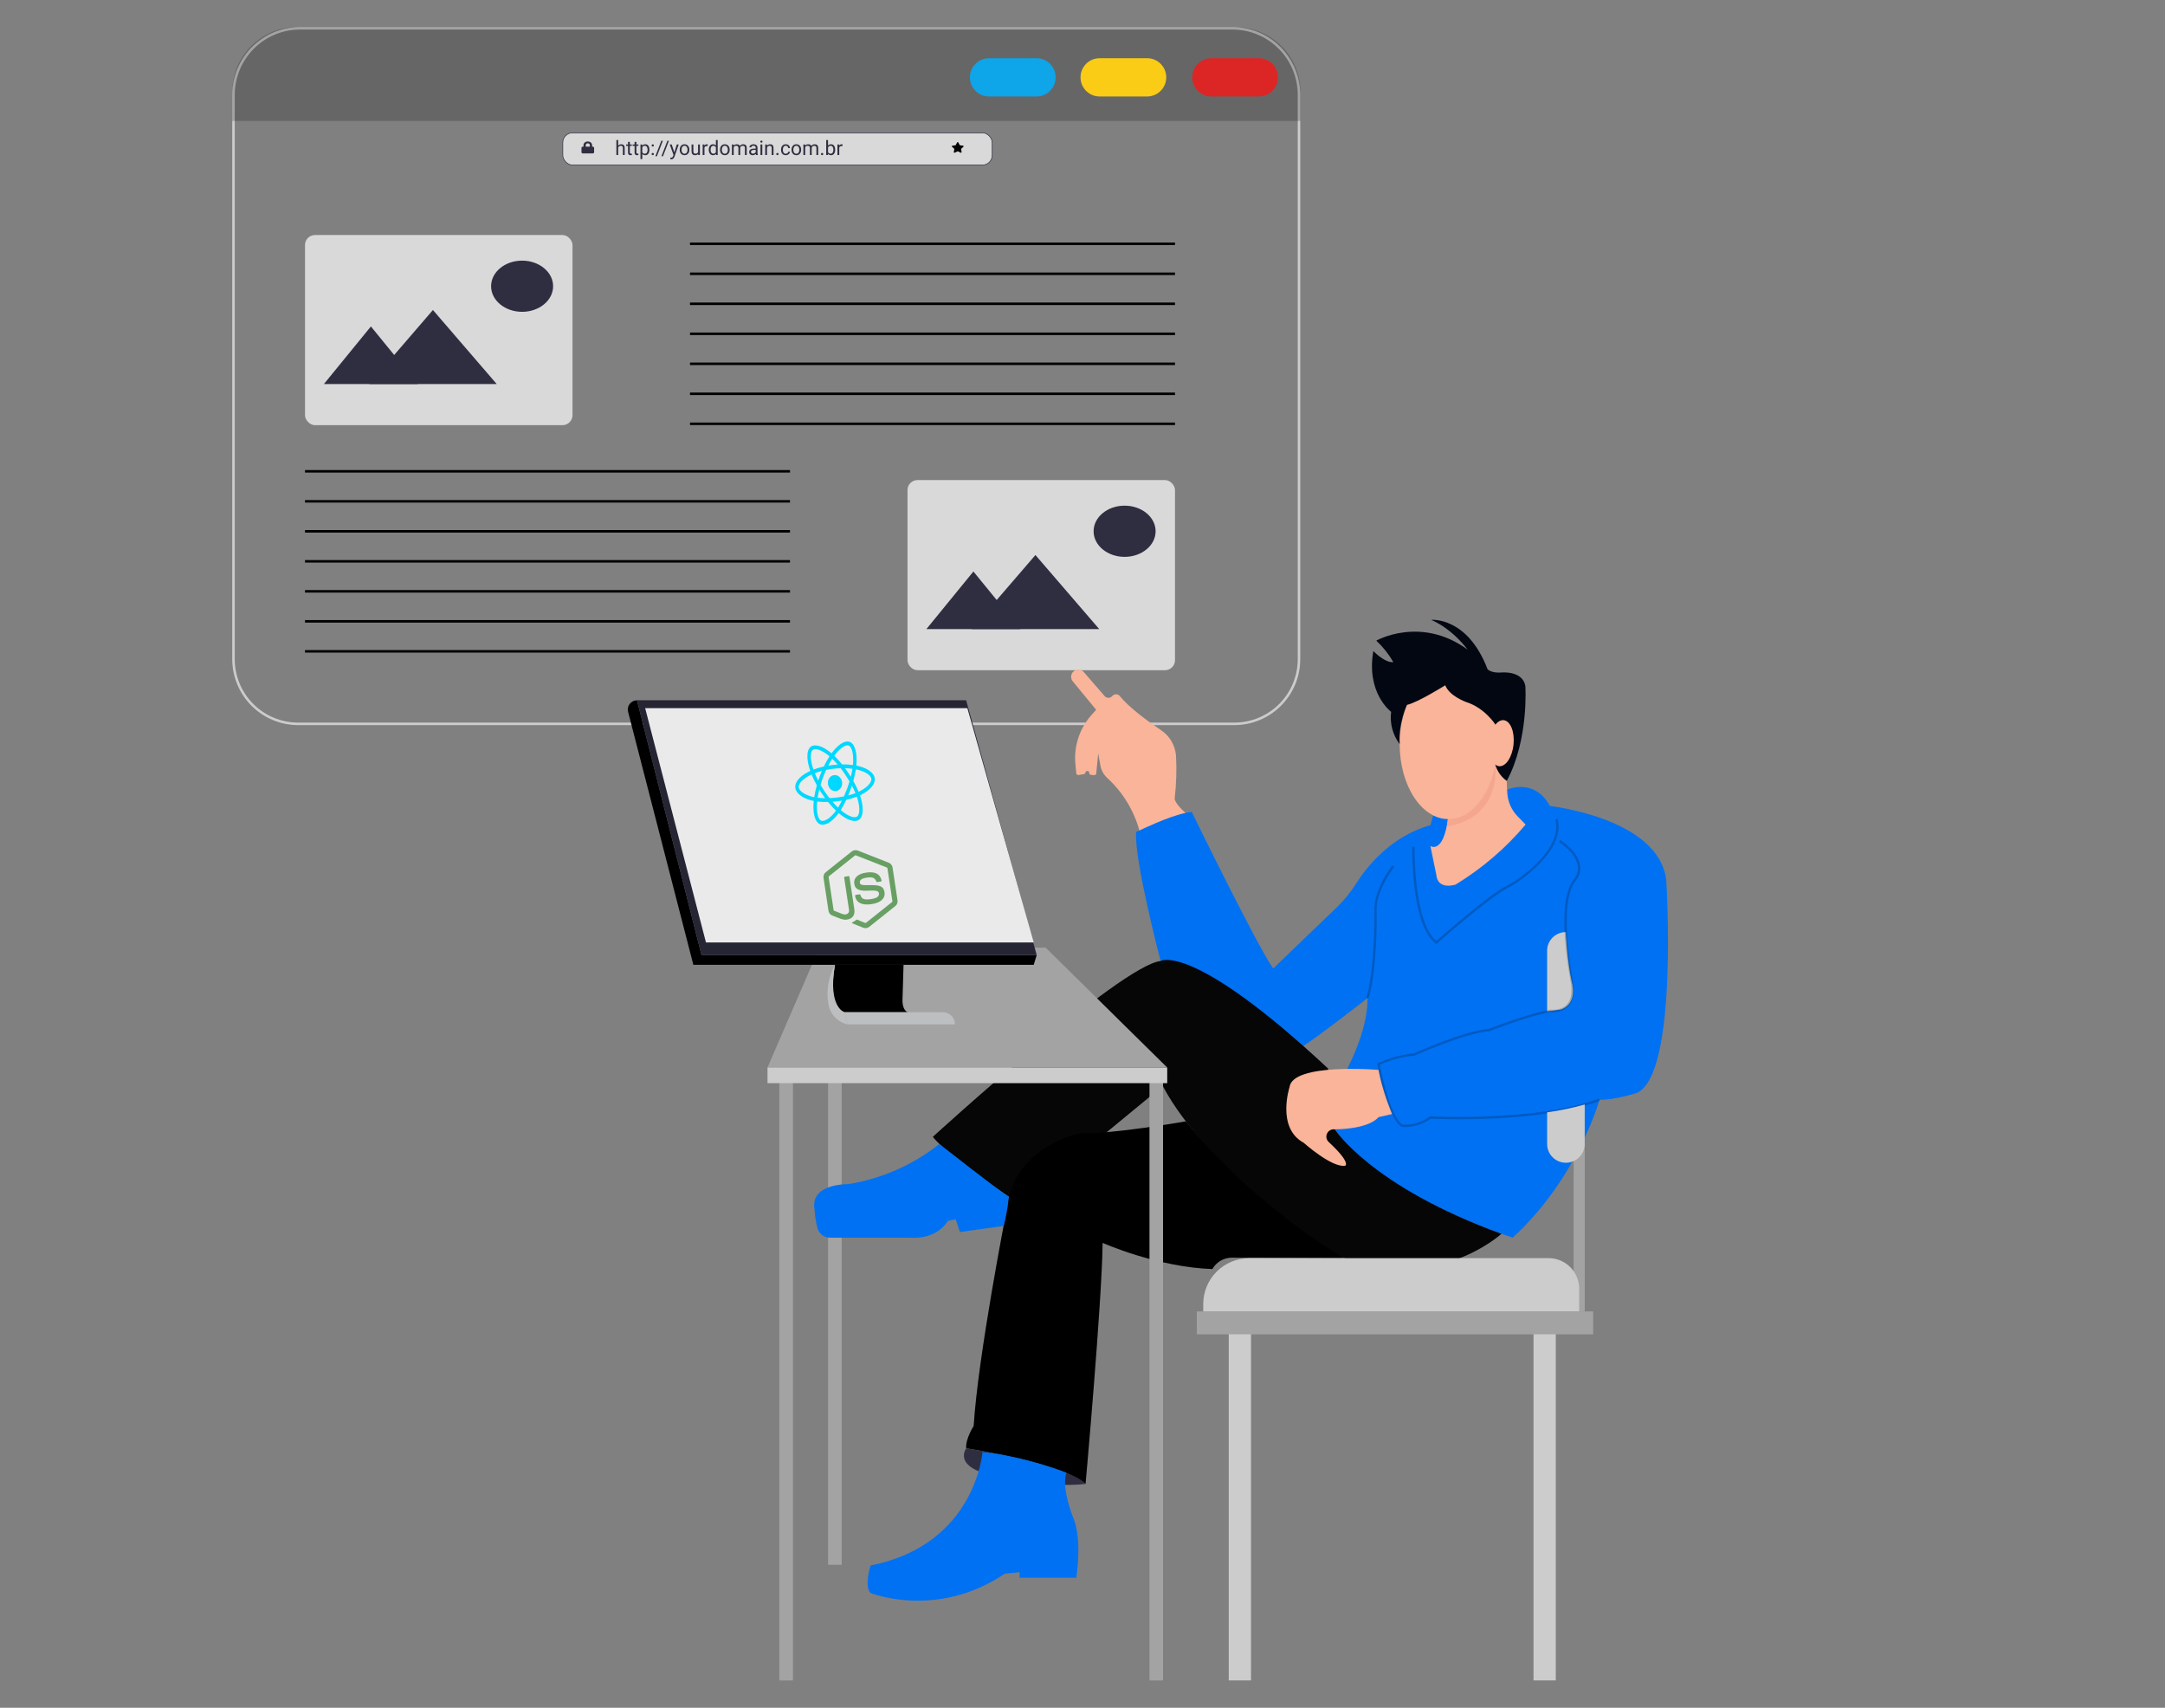 <svg width="866" height="683" viewBox="0 0 866 683" fill="none" xmlns="http://www.w3.org/2000/svg">
<rect x="0" y="0" width="866" height="683" fill="#808080" stroke="none"/>
<path d="M93.4 37.93L93.4 37.93C93.399 34.436 94.086 30.976 95.422 27.747C96.758 24.519 98.717 21.585 101.187 19.114C103.658 16.643 106.59 14.683 109.818 13.346C113.046 12.008 116.506 11.32 120 11.32H493C500.055 11.32 506.82 14.123 511.809 19.111C516.797 24.099 519.6 30.865 519.6 37.92V263.61C519.605 270.468 516.887 277.047 512.044 281.902C507.2 286.757 500.627 289.49 493.769 289.5H119.27C112.409 289.5 105.829 286.774 100.977 281.923C96.126 277.071 93.4 270.491 93.4 263.63L93.4 37.93Z" stroke="#CCCCCC"/>
<path opacity="0.2" d="M118.85 10.82H494.19C501.086 10.82 507.699 13.559 512.575 18.435C517.451 23.311 520.19 29.924 520.19 36.82V48.39H92.89V36.78C92.89 29.884 95.629 23.271 100.505 18.395C105.381 13.519 111.994 10.78 118.89 10.78L118.85 10.82Z" fill="black"/>
<rect x="225.125" y="53.125" width="171.75" height="12.87" rx="3.875" fill="#D9D9D9" stroke="#2F2E41" stroke-width="0.25"/>
<path d="M247.273 56V62H246.551V56H247.273ZM247.102 59.727L246.801 59.715C246.803 59.426 246.846 59.159 246.93 58.914C247.013 58.667 247.13 58.452 247.281 58.27C247.432 58.087 247.612 57.947 247.82 57.848C248.031 57.746 248.264 57.695 248.52 57.695C248.728 57.695 248.915 57.724 249.082 57.781C249.249 57.836 249.391 57.925 249.508 58.047C249.628 58.169 249.719 58.328 249.781 58.523C249.844 58.716 249.875 58.952 249.875 59.23V62H249.148V59.223C249.148 59.001 249.116 58.824 249.051 58.691C248.986 58.556 248.891 58.458 248.766 58.398C248.641 58.336 248.487 58.305 248.305 58.305C248.125 58.305 247.961 58.342 247.812 58.418C247.667 58.493 247.54 58.598 247.434 58.73C247.329 58.863 247.247 59.016 247.188 59.188C247.13 59.357 247.102 59.536 247.102 59.727ZM252.727 57.773V58.328H250.441V57.773H252.727ZM251.215 56.746H251.938V60.953C251.938 61.096 251.96 61.204 252.004 61.277C252.048 61.35 252.105 61.398 252.176 61.422C252.246 61.445 252.322 61.457 252.402 61.457C252.462 61.457 252.525 61.452 252.59 61.441C252.658 61.428 252.708 61.418 252.742 61.41L252.746 62C252.689 62.018 252.613 62.035 252.52 62.051C252.428 62.069 252.318 62.078 252.188 62.078C252.01 62.078 251.848 62.043 251.699 61.973C251.551 61.902 251.432 61.785 251.344 61.621C251.258 61.454 251.215 61.23 251.215 60.949V56.746ZM255.344 57.773V58.328H253.059V57.773H255.344ZM253.832 56.746H254.555V60.953C254.555 61.096 254.577 61.204 254.621 61.277C254.665 61.35 254.723 61.398 254.793 61.422C254.863 61.445 254.939 61.457 255.02 61.457C255.079 61.457 255.142 61.452 255.207 61.441C255.275 61.428 255.326 61.418 255.359 61.41L255.363 62C255.306 62.018 255.23 62.035 255.137 62.051C255.046 62.069 254.935 62.078 254.805 62.078C254.628 62.078 254.465 62.043 254.316 61.973C254.168 61.902 254.049 61.785 253.961 61.621C253.875 61.454 253.832 61.23 253.832 60.949V56.746ZM256.914 58.586V63.625H256.188V57.773H256.852L256.914 58.586ZM259.762 59.852V59.934C259.762 60.241 259.725 60.526 259.652 60.789C259.579 61.05 259.473 61.276 259.332 61.469C259.194 61.661 259.023 61.811 258.82 61.918C258.617 62.025 258.384 62.078 258.121 62.078C257.853 62.078 257.616 62.034 257.41 61.945C257.204 61.857 257.03 61.728 256.887 61.559C256.743 61.389 256.629 61.186 256.543 60.949C256.46 60.712 256.402 60.445 256.371 60.148V59.711C256.402 59.398 256.461 59.118 256.547 58.871C256.633 58.624 256.746 58.413 256.887 58.238C257.03 58.061 257.203 57.927 257.406 57.836C257.609 57.742 257.844 57.695 258.109 57.695C258.375 57.695 258.611 57.747 258.816 57.852C259.022 57.953 259.195 58.099 259.336 58.289C259.477 58.479 259.582 58.707 259.652 58.973C259.725 59.236 259.762 59.529 259.762 59.852ZM259.035 59.934V59.852C259.035 59.641 259.013 59.443 258.969 59.258C258.924 59.07 258.855 58.906 258.762 58.766C258.671 58.622 258.553 58.51 258.41 58.43C258.267 58.346 258.096 58.305 257.898 58.305C257.716 58.305 257.557 58.336 257.422 58.398C257.289 58.461 257.176 58.546 257.082 58.652C256.988 58.757 256.911 58.876 256.852 59.012C256.794 59.145 256.751 59.283 256.723 59.426V60.438C256.775 60.62 256.848 60.792 256.941 60.953C257.035 61.112 257.16 61.241 257.316 61.34C257.473 61.436 257.669 61.484 257.906 61.484C258.102 61.484 258.27 61.444 258.41 61.363C258.553 61.28 258.671 61.167 258.762 61.023C258.855 60.88 258.924 60.716 258.969 60.531C259.013 60.344 259.035 60.145 259.035 59.934ZM260.652 61.617C260.652 61.495 260.69 61.392 260.766 61.309C260.844 61.223 260.956 61.18 261.102 61.18C261.247 61.18 261.358 61.223 261.434 61.309C261.512 61.392 261.551 61.495 261.551 61.617C261.551 61.737 261.512 61.839 261.434 61.922C261.358 62.005 261.247 62.047 261.102 62.047C260.956 62.047 260.844 62.005 260.766 61.922C260.69 61.839 260.652 61.737 260.652 61.617ZM260.656 58.168C260.656 58.046 260.694 57.943 260.77 57.859C260.848 57.773 260.96 57.73 261.105 57.73C261.251 57.73 261.362 57.773 261.438 57.859C261.516 57.943 261.555 58.046 261.555 58.168C261.555 58.288 261.516 58.389 261.438 58.473C261.362 58.556 261.251 58.598 261.105 58.598C260.96 58.598 260.848 58.556 260.77 58.473C260.694 58.389 260.656 58.288 260.656 58.168ZM265.137 56.312L262.766 62.488H262.145L264.52 56.312H265.137ZM267.566 56.312L265.195 62.488H264.574L266.949 56.312H267.566ZM269.543 61.562L270.719 57.773H271.492L269.797 62.652C269.758 62.757 269.706 62.868 269.641 62.988C269.578 63.111 269.497 63.227 269.398 63.336C269.299 63.445 269.18 63.534 269.039 63.602C268.901 63.672 268.736 63.707 268.543 63.707C268.486 63.707 268.413 63.699 268.324 63.684C268.236 63.668 268.173 63.655 268.137 63.645L268.133 63.059C268.154 63.061 268.186 63.064 268.23 63.066C268.277 63.072 268.31 63.074 268.328 63.074C268.492 63.074 268.632 63.052 268.746 63.008C268.861 62.966 268.957 62.895 269.035 62.793C269.116 62.694 269.185 62.557 269.242 62.383L269.543 61.562ZM268.68 57.773L269.777 61.055L269.965 61.816L269.445 62.082L267.891 57.773H268.68ZM271.891 59.934V59.844C271.891 59.539 271.935 59.257 272.023 58.996C272.112 58.733 272.24 58.505 272.406 58.312C272.573 58.117 272.775 57.966 273.012 57.859C273.249 57.75 273.514 57.695 273.809 57.695C274.105 57.695 274.372 57.75 274.609 57.859C274.849 57.966 275.052 58.117 275.219 58.312C275.388 58.505 275.517 58.733 275.605 58.996C275.694 59.257 275.738 59.539 275.738 59.844V59.934C275.738 60.238 275.694 60.521 275.605 60.781C275.517 61.042 275.388 61.27 275.219 61.465C275.052 61.658 274.85 61.809 274.613 61.918C274.379 62.025 274.113 62.078 273.816 62.078C273.52 62.078 273.253 62.025 273.016 61.918C272.779 61.809 272.576 61.658 272.406 61.465C272.24 61.27 272.112 61.042 272.023 60.781C271.935 60.521 271.891 60.238 271.891 59.934ZM272.613 59.844V59.934C272.613 60.145 272.638 60.344 272.688 60.531C272.737 60.716 272.811 60.88 272.91 61.023C273.012 61.167 273.138 61.28 273.289 61.363C273.44 61.444 273.616 61.484 273.816 61.484C274.014 61.484 274.188 61.444 274.336 61.363C274.487 61.28 274.612 61.167 274.711 61.023C274.81 60.88 274.884 60.716 274.934 60.531C274.986 60.344 275.012 60.145 275.012 59.934V59.844C275.012 59.635 274.986 59.439 274.934 59.254C274.884 59.066 274.809 58.901 274.707 58.758C274.608 58.612 274.483 58.497 274.332 58.414C274.184 58.331 274.009 58.289 273.809 58.289C273.611 58.289 273.436 58.331 273.285 58.414C273.137 58.497 273.012 58.612 272.91 58.758C272.811 58.901 272.737 59.066 272.688 59.254C272.638 59.439 272.613 59.635 272.613 59.844ZM279.23 61.023V57.773H279.957V62H279.266L279.23 61.023ZM279.367 60.133L279.668 60.125C279.668 60.406 279.638 60.667 279.578 60.906C279.521 61.143 279.427 61.349 279.297 61.523C279.167 61.698 278.996 61.835 278.785 61.934C278.574 62.03 278.318 62.078 278.016 62.078C277.81 62.078 277.621 62.048 277.449 61.988C277.28 61.928 277.134 61.836 277.012 61.711C276.889 61.586 276.794 61.423 276.727 61.223C276.661 61.022 276.629 60.781 276.629 60.5V57.773H277.352V60.508C277.352 60.698 277.372 60.855 277.414 60.98C277.458 61.103 277.517 61.2 277.59 61.273C277.665 61.344 277.749 61.393 277.84 61.422C277.934 61.45 278.03 61.465 278.129 61.465C278.436 61.465 278.68 61.406 278.859 61.289C279.039 61.169 279.168 61.009 279.246 60.809C279.327 60.605 279.367 60.38 279.367 60.133ZM281.781 58.438V62H281.059V57.773H281.762L281.781 58.438ZM283.102 57.75L283.098 58.422C283.038 58.409 282.98 58.401 282.926 58.398C282.874 58.393 282.814 58.391 282.746 58.391C282.579 58.391 282.432 58.417 282.305 58.469C282.177 58.521 282.069 58.594 281.98 58.688C281.892 58.781 281.822 58.893 281.77 59.023C281.72 59.151 281.688 59.292 281.672 59.445L281.469 59.562C281.469 59.307 281.493 59.068 281.543 58.844C281.595 58.62 281.674 58.422 281.781 58.25C281.888 58.075 282.023 57.94 282.188 57.844C282.354 57.745 282.552 57.695 282.781 57.695C282.833 57.695 282.893 57.702 282.961 57.715C283.029 57.725 283.076 57.737 283.102 57.75ZM286.355 61.18V56H287.082V62H286.418L286.355 61.18ZM283.512 59.934V59.852C283.512 59.529 283.551 59.236 283.629 58.973C283.71 58.707 283.823 58.479 283.969 58.289C284.117 58.099 284.293 57.953 284.496 57.852C284.702 57.747 284.931 57.695 285.184 57.695C285.449 57.695 285.681 57.742 285.879 57.836C286.079 57.927 286.249 58.061 286.387 58.238C286.527 58.413 286.638 58.624 286.719 58.871C286.799 59.118 286.855 59.398 286.887 59.711V60.07C286.858 60.38 286.802 60.659 286.719 60.906C286.638 61.154 286.527 61.365 286.387 61.539C286.249 61.714 286.079 61.848 285.879 61.941C285.678 62.033 285.444 62.078 285.176 62.078C284.928 62.078 284.702 62.025 284.496 61.918C284.293 61.811 284.117 61.661 283.969 61.469C283.823 61.276 283.71 61.05 283.629 60.789C283.551 60.526 283.512 60.241 283.512 59.934ZM284.238 59.852V59.934C284.238 60.145 284.259 60.342 284.301 60.527C284.345 60.712 284.413 60.875 284.504 61.016C284.595 61.156 284.711 61.267 284.852 61.348C284.992 61.426 285.16 61.465 285.355 61.465C285.595 61.465 285.792 61.414 285.945 61.312C286.102 61.211 286.227 61.077 286.32 60.91C286.414 60.743 286.487 60.562 286.539 60.367V59.426C286.508 59.283 286.462 59.145 286.402 59.012C286.345 58.876 286.27 58.757 286.176 58.652C286.085 58.546 285.971 58.461 285.836 58.398C285.703 58.336 285.546 58.305 285.363 58.305C285.165 58.305 284.995 58.346 284.852 58.43C284.711 58.51 284.595 58.622 284.504 58.766C284.413 58.906 284.345 59.07 284.301 59.258C284.259 59.443 284.238 59.641 284.238 59.852ZM288.016 59.934V59.844C288.016 59.539 288.06 59.257 288.148 58.996C288.237 58.733 288.365 58.505 288.531 58.312C288.698 58.117 288.9 57.966 289.137 57.859C289.374 57.75 289.639 57.695 289.934 57.695C290.23 57.695 290.497 57.75 290.734 57.859C290.974 57.966 291.177 58.117 291.344 58.312C291.513 58.505 291.642 58.733 291.73 58.996C291.819 59.257 291.863 59.539 291.863 59.844V59.934C291.863 60.238 291.819 60.521 291.73 60.781C291.642 61.042 291.513 61.27 291.344 61.465C291.177 61.658 290.975 61.809 290.738 61.918C290.504 62.025 290.238 62.078 289.941 62.078C289.645 62.078 289.378 62.025 289.141 61.918C288.904 61.809 288.701 61.658 288.531 61.465C288.365 61.27 288.237 61.042 288.148 60.781C288.06 60.521 288.016 60.238 288.016 59.934ZM288.738 59.844V59.934C288.738 60.145 288.763 60.344 288.812 60.531C288.862 60.716 288.936 60.88 289.035 61.023C289.137 61.167 289.263 61.28 289.414 61.363C289.565 61.444 289.741 61.484 289.941 61.484C290.139 61.484 290.312 61.444 290.461 61.363C290.612 61.28 290.737 61.167 290.836 61.023C290.935 60.88 291.009 60.716 291.059 60.531C291.111 60.344 291.137 60.145 291.137 59.934V59.844C291.137 59.635 291.111 59.439 291.059 59.254C291.009 59.066 290.934 58.901 290.832 58.758C290.733 58.612 290.608 58.497 290.457 58.414C290.309 58.331 290.134 58.289 289.934 58.289C289.736 58.289 289.561 58.331 289.41 58.414C289.262 58.497 289.137 58.612 289.035 58.758C288.936 58.901 288.862 59.066 288.812 59.254C288.763 59.439 288.738 59.635 288.738 59.844ZM293.488 58.613V62H292.762V57.773H293.449L293.488 58.613ZM293.34 59.727L293.004 59.715C293.007 59.426 293.044 59.159 293.117 58.914C293.19 58.667 293.298 58.452 293.441 58.27C293.585 58.087 293.763 57.947 293.977 57.848C294.19 57.746 294.438 57.695 294.719 57.695C294.917 57.695 295.099 57.724 295.266 57.781C295.432 57.836 295.577 57.923 295.699 58.043C295.822 58.163 295.917 58.316 295.984 58.504C296.052 58.691 296.086 58.918 296.086 59.184V62H295.363V59.219C295.363 58.997 295.326 58.82 295.25 58.688C295.177 58.555 295.073 58.458 294.938 58.398C294.802 58.336 294.643 58.305 294.461 58.305C294.247 58.305 294.069 58.342 293.926 58.418C293.783 58.493 293.668 58.598 293.582 58.73C293.496 58.863 293.434 59.016 293.395 59.188C293.358 59.357 293.34 59.536 293.34 59.727ZM296.078 59.328L295.594 59.477C295.596 59.245 295.634 59.022 295.707 58.809C295.783 58.595 295.891 58.405 296.031 58.238C296.174 58.072 296.35 57.94 296.559 57.844C296.767 57.745 297.005 57.695 297.273 57.695C297.5 57.695 297.701 57.725 297.875 57.785C298.052 57.845 298.201 57.938 298.32 58.062C298.443 58.185 298.535 58.342 298.598 58.535C298.66 58.728 298.691 58.957 298.691 59.223V62H297.965V59.215C297.965 58.978 297.927 58.794 297.852 58.664C297.779 58.531 297.674 58.439 297.539 58.387C297.406 58.332 297.247 58.305 297.062 58.305C296.904 58.305 296.763 58.332 296.641 58.387C296.518 58.441 296.415 58.517 296.332 58.613C296.249 58.707 296.185 58.815 296.141 58.938C296.099 59.06 296.078 59.19 296.078 59.328ZM302.277 61.277V59.102C302.277 58.935 302.243 58.79 302.176 58.668C302.111 58.543 302.012 58.447 301.879 58.379C301.746 58.311 301.582 58.277 301.387 58.277C301.204 58.277 301.044 58.309 300.906 58.371C300.771 58.434 300.664 58.516 300.586 58.617C300.51 58.719 300.473 58.828 300.473 58.945H299.75C299.75 58.794 299.789 58.645 299.867 58.496C299.945 58.348 300.057 58.214 300.203 58.094C300.352 57.971 300.529 57.875 300.734 57.805C300.943 57.732 301.174 57.695 301.43 57.695C301.737 57.695 302.008 57.747 302.242 57.852C302.479 57.956 302.664 58.113 302.797 58.324C302.932 58.533 303 58.794 303 59.109V61.078C303 61.219 303.012 61.368 303.035 61.527C303.061 61.686 303.099 61.823 303.148 61.938V62H302.395C302.358 61.917 302.329 61.806 302.309 61.668C302.288 61.527 302.277 61.397 302.277 61.277ZM302.402 59.438L302.41 59.945H301.68C301.474 59.945 301.29 59.962 301.129 59.996C300.967 60.027 300.832 60.075 300.723 60.141C300.613 60.206 300.53 60.288 300.473 60.387C300.415 60.483 300.387 60.596 300.387 60.727C300.387 60.859 300.417 60.98 300.477 61.09C300.536 61.199 300.626 61.286 300.746 61.352C300.868 61.414 301.018 61.445 301.195 61.445C301.417 61.445 301.612 61.398 301.781 61.305C301.951 61.211 302.085 61.096 302.184 60.961C302.285 60.825 302.34 60.694 302.348 60.566L302.656 60.914C302.638 61.023 302.589 61.145 302.508 61.277C302.427 61.41 302.319 61.538 302.184 61.66C302.051 61.78 301.892 61.88 301.707 61.961C301.525 62.039 301.319 62.078 301.09 62.078C300.803 62.078 300.552 62.022 300.336 61.91C300.122 61.798 299.956 61.648 299.836 61.461C299.719 61.271 299.66 61.059 299.66 60.824C299.66 60.598 299.704 60.398 299.793 60.227C299.882 60.052 300.009 59.908 300.176 59.793C300.342 59.676 300.543 59.587 300.777 59.527C301.012 59.467 301.273 59.438 301.562 59.438H302.402ZM304.922 57.773V62H304.195V57.773H304.922ZM304.141 56.652C304.141 56.535 304.176 56.436 304.246 56.355C304.319 56.275 304.426 56.234 304.566 56.234C304.704 56.234 304.81 56.275 304.883 56.355C304.958 56.436 304.996 56.535 304.996 56.652C304.996 56.764 304.958 56.861 304.883 56.941C304.81 57.02 304.704 57.059 304.566 57.059C304.426 57.059 304.319 57.02 304.246 56.941C304.176 56.861 304.141 56.764 304.141 56.652ZM306.805 58.676V62H306.082V57.773H306.766L306.805 58.676ZM306.633 59.727L306.332 59.715C306.335 59.426 306.378 59.159 306.461 58.914C306.544 58.667 306.661 58.452 306.812 58.27C306.964 58.087 307.143 57.947 307.352 57.848C307.562 57.746 307.796 57.695 308.051 57.695C308.259 57.695 308.447 57.724 308.613 57.781C308.78 57.836 308.922 57.925 309.039 58.047C309.159 58.169 309.25 58.328 309.312 58.523C309.375 58.716 309.406 58.952 309.406 59.23V62H308.68V59.223C308.68 59.001 308.647 58.824 308.582 58.691C308.517 58.556 308.422 58.458 308.297 58.398C308.172 58.336 308.018 58.305 307.836 58.305C307.656 58.305 307.492 58.342 307.344 58.418C307.198 58.493 307.072 58.598 306.965 58.73C306.861 58.863 306.779 59.016 306.719 59.188C306.661 59.357 306.633 59.536 306.633 59.727ZM310.516 61.617C310.516 61.495 310.553 61.392 310.629 61.309C310.707 61.223 310.819 61.18 310.965 61.18C311.111 61.18 311.221 61.223 311.297 61.309C311.375 61.392 311.414 61.495 311.414 61.617C311.414 61.737 311.375 61.839 311.297 61.922C311.221 62.005 311.111 62.047 310.965 62.047C310.819 62.047 310.707 62.005 310.629 61.922C310.553 61.839 310.516 61.737 310.516 61.617ZM314.305 61.484C314.477 61.484 314.635 61.449 314.781 61.379C314.927 61.309 315.047 61.212 315.141 61.09C315.234 60.965 315.288 60.823 315.301 60.664H315.988C315.975 60.914 315.891 61.147 315.734 61.363C315.581 61.577 315.379 61.75 315.129 61.883C314.879 62.013 314.604 62.078 314.305 62.078C313.987 62.078 313.71 62.022 313.473 61.91C313.238 61.798 313.043 61.645 312.887 61.449C312.733 61.254 312.617 61.03 312.539 60.777C312.464 60.522 312.426 60.253 312.426 59.969V59.805C312.426 59.521 312.464 59.253 312.539 59C312.617 58.745 312.733 58.52 312.887 58.324C313.043 58.129 313.238 57.975 313.473 57.863C313.71 57.751 313.987 57.695 314.305 57.695C314.635 57.695 314.924 57.763 315.172 57.898C315.419 58.031 315.613 58.214 315.754 58.445C315.897 58.675 315.975 58.935 315.988 59.227H315.301C315.288 59.052 315.238 58.895 315.152 58.754C315.069 58.613 314.954 58.501 314.809 58.418C314.665 58.332 314.497 58.289 314.305 58.289C314.083 58.289 313.897 58.333 313.746 58.422C313.598 58.508 313.479 58.625 313.391 58.773C313.305 58.919 313.242 59.082 313.203 59.262C313.167 59.439 313.148 59.62 313.148 59.805V59.969C313.148 60.154 313.167 60.336 313.203 60.516C313.24 60.695 313.301 60.858 313.387 61.004C313.475 61.15 313.594 61.267 313.742 61.355C313.893 61.441 314.081 61.484 314.305 61.484ZM316.609 59.934V59.844C316.609 59.539 316.654 59.257 316.742 58.996C316.831 58.733 316.958 58.505 317.125 58.312C317.292 58.117 317.493 57.966 317.73 57.859C317.967 57.75 318.233 57.695 318.527 57.695C318.824 57.695 319.091 57.75 319.328 57.859C319.568 57.966 319.771 58.117 319.938 58.312C320.107 58.505 320.236 58.733 320.324 58.996C320.413 59.257 320.457 59.539 320.457 59.844V59.934C320.457 60.238 320.413 60.521 320.324 60.781C320.236 61.042 320.107 61.27 319.938 61.465C319.771 61.658 319.569 61.809 319.332 61.918C319.098 62.025 318.832 62.078 318.535 62.078C318.238 62.078 317.971 62.025 317.734 61.918C317.497 61.809 317.294 61.658 317.125 61.465C316.958 61.27 316.831 61.042 316.742 60.781C316.654 60.521 316.609 60.238 316.609 59.934ZM317.332 59.844V59.934C317.332 60.145 317.357 60.344 317.406 60.531C317.456 60.716 317.53 60.88 317.629 61.023C317.73 61.167 317.857 61.28 318.008 61.363C318.159 61.444 318.335 61.484 318.535 61.484C318.733 61.484 318.906 61.444 319.055 61.363C319.206 61.28 319.331 61.167 319.43 61.023C319.529 60.88 319.603 60.716 319.652 60.531C319.704 60.344 319.73 60.145 319.73 59.934V59.844C319.73 59.635 319.704 59.439 319.652 59.254C319.603 59.066 319.527 58.901 319.426 58.758C319.327 58.612 319.202 58.497 319.051 58.414C318.902 58.331 318.728 58.289 318.527 58.289C318.329 58.289 318.155 58.331 318.004 58.414C317.855 58.497 317.73 58.612 317.629 58.758C317.53 58.901 317.456 59.066 317.406 59.254C317.357 59.439 317.332 59.635 317.332 59.844ZM322.082 58.613V62H321.355V57.773H322.043L322.082 58.613ZM321.934 59.727L321.598 59.715C321.6 59.426 321.638 59.159 321.711 58.914C321.784 58.667 321.892 58.452 322.035 58.27C322.178 58.087 322.357 57.947 322.57 57.848C322.784 57.746 323.031 57.695 323.312 57.695C323.51 57.695 323.693 57.724 323.859 57.781C324.026 57.836 324.171 57.923 324.293 58.043C324.415 58.163 324.51 58.316 324.578 58.504C324.646 58.691 324.68 58.918 324.68 59.184V62H323.957V59.219C323.957 58.997 323.919 58.82 323.844 58.688C323.771 58.555 323.667 58.458 323.531 58.398C323.396 58.336 323.237 58.305 323.055 58.305C322.841 58.305 322.663 58.342 322.52 58.418C322.376 58.493 322.262 58.598 322.176 58.73C322.09 58.863 322.027 59.016 321.988 59.188C321.952 59.357 321.934 59.536 321.934 59.727ZM324.672 59.328L324.188 59.477C324.19 59.245 324.228 59.022 324.301 58.809C324.376 58.595 324.484 58.405 324.625 58.238C324.768 58.072 324.944 57.94 325.152 57.844C325.361 57.745 325.599 57.695 325.867 57.695C326.094 57.695 326.294 57.725 326.469 57.785C326.646 57.845 326.794 57.938 326.914 58.062C327.036 58.185 327.129 58.342 327.191 58.535C327.254 58.728 327.285 58.957 327.285 59.223V62H326.559V59.215C326.559 58.978 326.521 58.794 326.445 58.664C326.372 58.531 326.268 58.439 326.133 58.387C326 58.332 325.841 58.305 325.656 58.305C325.497 58.305 325.357 58.332 325.234 58.387C325.112 58.441 325.009 58.517 324.926 58.613C324.842 58.707 324.779 58.815 324.734 58.938C324.693 59.06 324.672 59.19 324.672 59.328ZM328.391 61.617C328.391 61.495 328.428 61.392 328.504 61.309C328.582 61.223 328.694 61.18 328.84 61.18C328.986 61.18 329.096 61.223 329.172 61.309C329.25 61.392 329.289 61.495 329.289 61.617C329.289 61.737 329.25 61.839 329.172 61.922C329.096 62.005 328.986 62.047 328.84 62.047C328.694 62.047 328.582 62.005 328.504 61.922C328.428 61.839 328.391 61.737 328.391 61.617ZM330.484 56H331.211V61.18L331.148 62H330.484V56ZM334.066 59.852V59.934C334.066 60.241 334.03 60.526 333.957 60.789C333.884 61.05 333.777 61.276 333.637 61.469C333.496 61.661 333.324 61.811 333.121 61.918C332.918 62.025 332.685 62.078 332.422 62.078C332.154 62.078 331.918 62.033 331.715 61.941C331.514 61.848 331.345 61.714 331.207 61.539C331.069 61.365 330.958 61.154 330.875 60.906C330.794 60.659 330.738 60.38 330.707 60.07V59.711C330.738 59.398 330.794 59.118 330.875 58.871C330.958 58.624 331.069 58.413 331.207 58.238C331.345 58.061 331.514 57.927 331.715 57.836C331.915 57.742 332.148 57.695 332.414 57.695C332.68 57.695 332.915 57.747 333.121 57.852C333.327 57.953 333.499 58.099 333.637 58.289C333.777 58.479 333.884 58.707 333.957 58.973C334.03 59.236 334.066 59.529 334.066 59.852ZM333.34 59.934V59.852C333.34 59.641 333.32 59.443 333.281 59.258C333.242 59.07 333.18 58.906 333.094 58.766C333.008 58.622 332.895 58.51 332.754 58.43C332.613 58.346 332.44 58.305 332.234 58.305C332.052 58.305 331.893 58.336 331.758 58.398C331.625 58.461 331.512 58.546 331.418 58.652C331.324 58.757 331.247 58.876 331.188 59.012C331.13 59.145 331.087 59.283 331.059 59.426V60.367C331.1 60.55 331.168 60.725 331.262 60.895C331.358 61.061 331.486 61.198 331.645 61.305C331.806 61.411 332.005 61.465 332.242 61.465C332.438 61.465 332.604 61.426 332.742 61.348C332.883 61.267 332.996 61.156 333.082 61.016C333.171 60.875 333.236 60.712 333.277 60.527C333.319 60.342 333.34 60.145 333.34 59.934ZM335.703 58.438V62H334.98V57.773H335.684L335.703 58.438ZM337.023 57.75L337.02 58.422C336.96 58.409 336.902 58.401 336.848 58.398C336.796 58.393 336.736 58.391 336.668 58.391C336.501 58.391 336.354 58.417 336.227 58.469C336.099 58.521 335.991 58.594 335.902 58.688C335.814 58.781 335.743 58.893 335.691 59.023C335.642 59.151 335.609 59.292 335.594 59.445L335.391 59.562C335.391 59.307 335.415 59.068 335.465 58.844C335.517 58.62 335.596 58.422 335.703 58.25C335.81 58.075 335.945 57.94 336.109 57.844C336.276 57.745 336.474 57.695 336.703 57.695C336.755 57.695 336.815 57.702 336.883 57.715C336.951 57.725 336.997 57.737 337.023 57.75Z" fill="#2F2E41"/>
<path d="M237.105 58.665H236.834V57.994C236.834 57.214 236.064 56.578 235.118 56.578C234.171 56.578 233.401 57.214 233.401 57.994V58.665H233.13C232.831 58.665 232.588 58.865 232.588 59.112V60.901C232.588 61.148 232.831 61.349 233.13 61.349H237.105C237.404 61.349 237.647 61.148 237.647 60.901V59.112C237.647 58.865 237.404 58.665 237.105 58.665ZM235.931 58.665H234.305V57.994C234.305 57.624 234.669 57.323 235.118 57.323C235.566 57.323 235.931 57.624 235.931 57.994V58.665Z" fill="#2F2E41"/>
<g clip-path="url(#clip0_410_74)">
<path d="M382.836 56.99L382.263 58.087L380.98 58.264C380.749 58.295 380.657 58.562 380.824 58.716L381.752 59.569L381.533 60.774C381.493 60.992 381.737 61.155 381.94 61.053L383.088 60.484L384.236 61.053C384.44 61.154 384.683 60.992 384.644 60.774L384.424 59.569L385.352 58.716C385.519 58.562 385.427 58.295 385.197 58.264L383.914 58.087L383.34 56.99C383.238 56.795 382.94 56.792 382.836 56.99Z" fill="black"/>
</g>
<rect x="122" y="94" width="107" height="76.046" rx="4" fill="#D9D9D9"/>
<path d="M148.362 130.56L167.164 153.593H129.561L148.362 130.56Z" fill="#2F2E41"/>
<path d="M173.174 123.98L198.69 153.593H147.658L173.174 123.98Z" fill="#2F2E41"/>
<ellipse cx="208.841" cy="114.474" rx="12.406" ry="10.237" fill="#2F2E41"/>
<rect x="363" y="192" width="107" height="76.046" rx="4" fill="#D9D9D9"/>
<path d="M389.362 228.56L408.164 251.593H370.561L389.362 228.56Z" fill="#2F2E41"/>
<path d="M414.174 221.98L439.69 251.593H388.658L414.174 221.98Z" fill="#2F2E41"/>
<ellipse cx="449.841" cy="212.474" rx="12.406" ry="10.237" fill="#2F2E41"/>
<path d="M474.32 448.47C474.32 448.47 444.32 453.76 432.47 453.17C432.47 453.17 404.59 458.17 402.47 484.91C402.47 484.91 391.19 542.45 389.47 570.33C389.47 570.33 386.2 575.33 386.47 579.23C386.47 579.23 424.73 585.16 434.22 593.47C434.22 593.47 440.75 521.09 441.05 497.07C441.05 497.07 462.7 506.76 484.95 507.55C485.696 506.224 486.768 505.11 488.064 504.313C489.361 503.517 490.84 503.065 492.36 503L537.57 503.18C537.57 503.18 501.93 482.63 474.32 448.47Z" fill="black"/>
<path opacity="0.2" d="M474.32 448.47C474.32 448.47 444.32 453.76 432.47 453.17C432.47 453.17 404.59 458.17 402.47 484.91C402.47 484.91 391.19 542.45 389.47 570.33C389.47 570.33 386.2 575.33 386.47 579.23C386.47 579.23 424.73 585.16 434.22 593.47C434.22 593.47 440.75 521.09 441.05 497.07C441.05 497.07 462.7 506.76 484.95 507.55C485.696 506.224 486.768 505.11 488.064 504.313C489.361 503.517 490.84 503.065 492.36 503L536.7 503.18C536.7 503.18 501.93 482.63 474.32 448.47Z" fill="black" fill-opacity="0.5"/>
<path d="M509.3 387.32L534.66 362.94C537.621 360.081 540.23 356.878 542.43 353.4C546.71 346.68 556.37 334.4 572.18 330.03L573.28 326.09C573.28 326.09 591.78 335.25 598.15 305.82C598.15 305.82 599.08 312.27 602.84 315.82C602.84 315.82 613.71 310.82 619.93 322.35C619.93 322.35 663.54 327.1 666.5 352.01C666.5 352.01 671.5 430.01 654.64 437.14C654.64 437.14 645.15 440.14 639.81 439.81C639.81 439.81 631.21 470.96 605.1 494.98C605.1 494.98 553.49 478.98 533.92 451.68L534.51 435.36C534.51 435.36 547.26 415.5 547 399.19C547 399.19 526.65 415.07 521.31 418.33C521.31 418.33 480.03 382.1 464.24 384.33C464.24 384.33 453.56 343.7 454.45 332.72C456.23 332.13 467.5 325.61 476.7 324.72C476.67 324.74 503.66 379.91 509.3 387.32Z" fill="#0071F2"/>
<g opacity="0.2">
<path d="M547.41 399.32L546.53 399.05C550.02 387.68 549.77 364.72 549.77 364.49C549.17 356.13 556.63 346.49 556.95 346.1L557.68 346.67C557.6 346.77 550.12 356.42 550.68 364.45C550.7 364.71 551 387.82 547.41 399.32Z" fill="black"/>
</g>
<g opacity="0.2">
<path d="M574.58 377.54L574.27 377.31C564.41 369.84 564.87 339.94 564.9 338.67H565.82C565.82 338.97 565.35 368.73 574.54 376.32C577.17 374 595.54 357.95 602.54 354.32C603.746 353.724 604.914 353.056 606.04 352.32C611.79 348.4 624.87 338.15 622.13 327.73L623.02 327.5C625.91 338.5 612.47 349.05 606.56 353.08C605.406 353.856 604.204 354.557 602.96 355.18C595.59 358.96 575.04 377.11 574.83 377.3L574.58 377.54Z" fill="black"/>
</g>
<path d="M443 311.24C449.121 316.873 453.538 324.111 455.75 332.13C455.75 332.13 467.43 326.47 474.2 325.13C474.2 325.13 469.6 321.13 469.89 319.13C470.549 313.489 470.72 307.801 470.4 302.13C470.223 300.102 469.592 298.141 468.554 296.39C467.515 294.64 466.095 293.146 464.4 292.02C459.55 288.76 451.62 283.02 447.97 278.41C447.782 278.18 447.546 277.995 447.278 277.867C447.01 277.74 446.717 277.674 446.42 277.674C446.123 277.674 445.83 277.74 445.562 277.867C445.294 277.995 445.058 278.18 444.87 278.41C444.682 278.623 444.451 278.793 444.193 278.91C443.934 279.027 443.654 279.087 443.37 279.087C443.086 279.087 442.806 279.027 442.547 278.91C442.288 278.793 442.058 278.623 441.87 278.41L433.51 268.78C433.228 268.455 432.877 268.198 432.483 268.026C432.089 267.855 431.661 267.774 431.232 267.789C430.802 267.804 430.381 267.916 430 268.115C429.619 268.314 429.288 268.596 429.03 268.94C428.642 269.456 428.439 270.088 428.454 270.734C428.468 271.379 428.699 272.002 429.11 272.5L438.46 283.87L436.56 286C434.215 288.641 432.436 291.735 431.336 295.091C430.235 298.447 429.835 301.993 430.16 305.51L430.51 309.28C430.52 309.385 430.551 309.487 430.602 309.58C430.652 309.673 430.722 309.754 430.805 309.818C430.888 309.883 430.984 309.93 431.087 309.956C431.189 309.982 431.296 309.987 431.4 309.97L433.55 309.61C433.706 309.584 433.85 309.51 433.963 309.399C434.076 309.288 434.151 309.146 434.18 308.99C434.209 308.81 434.302 308.646 434.441 308.527C434.58 308.409 434.757 308.344 434.94 308.344C435.123 308.344 435.3 308.409 435.439 308.527C435.578 308.646 435.671 308.81 435.7 308.99V309.24C435.727 309.405 435.807 309.557 435.928 309.672C436.049 309.788 436.204 309.861 436.37 309.88L437.64 310.02C437.846 310.042 438.052 309.982 438.213 309.853C438.374 309.724 438.477 309.535 438.5 309.33L439.29 301.33L440.16 306.2C440.526 308.147 441.524 309.918 443 311.24Z" fill="#F9B499"/>
<path d="M600.57 493.46C600.57 493.46 572.33 519.39 532.12 500.9C532.12 500.9 482.66 467.62 465.12 434.34L407.88 481.48C407.88 481.48 380.53 463.92 373.13 454.67C373.13 454.67 448.13 386.14 464.23 384.35C464.23 384.35 476.67 376.46 531.23 427.35L533.95 451.69C533.95 451.69 548.37 474.47 600.57 493.46Z" fill="black" fill-opacity="0.95"/>
<path d="M386.5 579.23C386.5 579.23 379.97 587.83 401.33 590.8C401.33 590.8 419.72 595.25 434.25 593.47C434.25 593.47 428.92 586.05 386.5 579.23Z" fill="#2F2E41"/>
<path d="M393 580.71C393 580.71 390.34 617.79 348.22 626.1C348.22 626.1 345.55 634.4 348.22 637.1C348.22 637.1 374.61 647.78 401.9 629.39L407.84 628.8V631H419.5H430.5C430.5 631 433.08 615.71 429.22 606.82C429.22 606.82 424.48 595.24 426.55 589.02C426.54 589 410.23 582.49 393 580.71Z" fill="#0071F2"/>
<path d="M618.84 404.49V380.25C618.84 379.27 619.033 378.3 619.408 377.395C619.783 376.49 620.332 375.668 621.025 374.975C621.718 374.282 622.54 373.733 623.445 373.358C624.35 372.983 625.32 372.79 626.3 372.79C626.3 372.79 626.92 384.85 628.69 392.54C628.69 392.54 631.44 401.18 624.43 403.74L618.84 404.49Z" fill="#CCCCCC"/>
<path d="M633.88 524.52H629.48V458.33L633.88 457.51V524.52Z" fill="#CCCCCC"/>
<path opacity="0.2" d="M633.88 524.52H629.48V458.33L633.88 457.51V524.52Z" fill="black"/>
<path d="M499.59 503.18H619.44C622.684 503.18 625.794 504.469 628.088 506.762C630.382 509.056 631.67 512.166 631.67 515.41V524.52H481.3V521.52C481.3 516.667 483.228 512.012 486.66 508.58C490.092 505.148 494.747 503.22 499.6 503.22L499.59 503.18Z" fill="#CCCCCC"/>
<path d="M500.4 526.73H491.5V672.07H500.4V526.73Z" fill="#CCCCCC"/>
<path d="M622.31 526.73H613.41V672.07H622.31V526.73Z" fill="#CCCCCC"/>
<path d="M465.21 430.03H459.82V672.07H465.21V430.03Z" fill="#CCCCCC"/>
<path opacity="0.2" d="M465.21 430.03H459.82V672.07H465.21V430.03Z" fill="black"/>
<path d="M317.14 431.81H311.75V672.07H317.14V431.81Z" fill="#CCCCCC"/>
<path opacity="0.2" d="M317.14 431.81H311.75V672.07H317.14V431.81Z" fill="black"/>
<path d="M336.67 431.81H331.28V625.8H336.67V431.81Z" fill="#CCCCCC"/>
<path opacity="0.2" d="M336.67 431.81H331.28V625.8H336.67V431.81Z" fill="black"/>
<path d="M418.24 379.02L466.88 426.97H307.01L327.77 379.02H418.24Z" fill="#CCCCCC"/>
<path opacity="0.2" d="M418.24 379.02L466.88 426.97H307.01L327.77 379.02H418.24Z" fill="black"/>
<path d="M254.8 280.08L280.61 382H414.68L413.49 385.86H277.34L251.24 284.7C251.096 284.155 251.079 283.584 251.191 283.032C251.302 282.48 251.539 281.96 251.883 281.514C252.227 281.067 252.669 280.706 253.175 280.457C253.68 280.209 254.236 280.08 254.8 280.08Z" fill="black"/>
<path d="M334 385.84C334 385.84 330.47 403.34 337.88 404.84H363.1C363.1 404.84 360.72 404.25 361.02 399.21L361.42 385.86L334 385.84Z" fill="black"/>
<path d="M339 409.67L337.81 404.82C337.81 404.82 331 403 334 385.84C331.341 390.654 330.416 396.235 331.38 401.65C331.706 403.577 332.595 405.365 333.935 406.789C335.275 408.212 337.006 409.208 338.91 409.65L339 409.67Z" fill="#BCBEC0"/>
<path d="M382 409.67H339L337.81 404.82H377.07C377.714 404.809 378.353 404.927 378.951 405.166C379.548 405.405 380.092 405.761 380.551 406.212C381.01 406.663 381.375 407.202 381.623 407.795C381.872 408.389 382 409.026 382 409.67Z" fill="#BCBEC0"/>
<path d="M602.73 312.28C602.73 312.28 602.73 314.75 602.94 317.43C603.208 320.81 604.643 323.992 607 326.43L610.24 329.78C602.264 339.24 592.808 347.345 582.24 353.78C582.24 353.78 575.13 356.16 574.53 349.93L572.16 338.36C572.16 338.36 577.23 341.85 579.22 327.41C579.22 327.41 593.12 328.26 598.13 305.8C598.15 305.82 600.06 310.5 602.73 312.28Z" fill="#F9B499"/>
<path d="M578.72 330.51L579.38 326.06L598.15 305.82C598.15 305.82 601 326.85 578.72 330.51Z" fill="#F4A68E"/>
<path d="M579.38 327.6C590.155 327.6 598.89 314.173 598.89 297.61C598.89 281.047 590.155 267.62 579.38 267.62C568.605 267.62 559.87 281.047 559.87 297.61C559.87 314.173 568.605 327.6 579.38 327.6Z" fill="#F9B499"/>
<path d="M559.88 297.61C557.085 293.921 555.856 289.279 556.46 284.69C556.46 284.69 546.37 277.28 549.34 260.37C549.34 260.37 553.79 265.12 557.34 264.82C555.507 261.63 553.208 258.732 550.52 256.22C550.52 256.22 568.31 246.13 587 259.78C587 259.78 581.37 251.78 572.47 247.91C572.47 247.91 586.91 246.46 595.01 267.62C595.01 267.62 596.32 269.27 600.56 268.97C600.56 268.97 608.95 268.08 610.14 274.31C610.14 274.31 611.62 295.67 602.72 312.31C600.491 310.752 598.873 308.469 598.14 305.85C599.119 300.564 599.143 295.145 598.21 289.85C598.21 289.85 593.97 283.12 586.41 280.75C586.41 280.75 579.73 278.38 578.1 274.07C578.1 274.07 567.03 281 562.78 281.91C562.79 281.85 559.17 289.61 559.88 297.61Z" fill="#030712"/>
<path d="M605.413 297.723C605.922 292.64 604.156 288.301 601.469 288.031C598.782 287.762 596.191 291.665 595.681 296.748C595.172 301.831 596.938 306.17 599.625 306.439C602.312 306.708 604.904 302.806 605.413 297.723Z" fill="#F9B499"/>
<path d="M551.41 427.89C551.41 427.89 517.01 424.99 515.82 434.78C515.82 434.78 510.48 451.09 521.46 457.03C521.46 457.03 532.73 467.11 538.07 466.22C538.07 466.22 540.63 465.22 531.49 456.74C531.037 456.323 530.726 455.773 530.603 455.17C530.48 454.566 530.55 453.939 530.804 453.378C531.057 452.816 531.481 452.349 532.016 452.043C532.55 451.736 533.167 451.606 533.78 451.67H533.92C533.92 451.67 547.06 451.79 551.42 446.79L556.85 445.55C556.85 445.55 552.78 435.86 551.41 427.89Z" fill="#F9B499"/>
<g opacity="0.2">
<path d="M562.16 450.75C561.675 450.755 561.191 450.725 560.71 450.66H560.62L560.54 450.61C554.98 446.98 551.12 426.61 550.96 425.69L550.9 425.35L551.21 425.19C555.732 423.09 560.577 421.771 565.54 421.29C567.05 420.61 585.37 412.4 595.54 411.51C596.64 411.07 611.63 405.22 620.19 403.79H620.33C620.33 403.79 624.2 404.3 626.6 401.89C628.36 400.13 628.96 397.25 628.41 393.34C628.14 392.05 621.87 361 629.56 351.64C630.108 351.012 630.538 350.291 630.83 349.51C631.63 347.13 631.75 342.3 623.56 336.71L624.08 335.94C632.77 341.88 632.59 347.17 631.71 349.8C631.384 350.692 630.896 351.516 630.27 352.23C622.87 361.23 629.27 392.86 629.27 393.23C629.87 397.48 629.18 400.62 627.2 402.6C624.63 405.17 620.82 404.84 620.2 404.76C611.44 406.24 595.9 412.38 595.74 412.44H595.61C585.43 413.31 566 422.1 565.81 422.19H565.73H565.65C560.896 422.642 556.25 423.879 551.9 425.85C552.43 428.58 556.1 446.44 560.9 449.76C564.83 450.032 568.729 448.897 571.9 446.56L572.03 446.47H572.19C572.6 446.47 614.19 448.73 639.63 439.38L639.95 440.25C615.15 449.37 575.16 447.54 572.29 447.4C569.329 449.515 565.798 450.683 562.16 450.75Z" fill="black"/>
</g>
<path d="M618.84 444.87V457.51C618.839 458.498 619.032 459.476 619.41 460.389C619.787 461.302 620.341 462.132 621.04 462.83C621.738 463.529 622.568 464.083 623.481 464.46C624.394 464.838 625.372 465.031 626.36 465.03C628.354 465.03 630.267 464.238 631.677 462.827C633.088 461.417 633.88 459.504 633.88 457.51V441.73C628.945 443.123 623.92 444.172 618.84 444.87Z" fill="#CCCCCC"/>
<path d="M637.23 524.52H478.74V533.63H637.23V524.52Z" fill="#CCCCCC"/>
<path opacity="0.2" d="M637.23 524.52H478.74V533.63H637.23V524.52Z" fill="black"/>
<path d="M375.74 457.53C365.149 465.952 352.556 471.485 339.19 473.59C339.19 473.59 323.8 473.25 325.85 483.84C325.967 486.404 326.373 488.947 327.06 491.42C327.399 492.463 328.059 493.371 328.947 494.014C329.835 494.658 330.904 495.003 332 495H364.48C364.48 495 374.05 496.16 379.18 488.3L382.26 487.62L383.97 492.74L401.48 490.3C401.887 488.7 402.263 486.993 402.61 485.18C403.04 482.87 403.34 480.69 403.54 478.66C400.31 476.45 397 474.13 375.74 457.53Z" fill="#0071F2"/>
<path d="M466.89 426.97H307.01V433.2H466.89V426.97Z" fill="#CCCCCC"/>
<path d="M280.61 381.98L254.8 280.08H386.45L414.68 381.98H280.61Z" fill="#2F2E41"/>
<path opacity="0.2" d="M280.61 381.98L254.8 280.08H386.45L414.68 381.98H280.61Z" fill="black"/>
<path d="M258.06 283.21L282.39 376.94H413.49L386.94 283.21H258.06Z" fill="white" fill-opacity="0.9"/>
<path d="M414.6 23.28H395.61C391.385 23.28 387.96 26.705 387.96 30.93V30.94C387.96 35.165 391.385 38.59 395.61 38.59H414.6C418.825 38.59 422.25 35.165 422.25 30.94V30.93C422.25 26.705 418.825 23.28 414.6 23.28Z" fill="#0EA5E9"/>
<path d="M458.85 23.28H439.86C435.635 23.28 432.21 26.705 432.21 30.93V30.94C432.21 35.165 435.635 38.59 439.86 38.59H458.85C463.075 38.59 466.5 35.165 466.5 30.94V30.93C466.5 26.705 463.075 23.28 458.85 23.28Z" fill="#FACC15"/>
<path d="M503.54 23.28H484.55C480.325 23.28 476.9 26.705 476.9 30.93V30.94C476.9 35.165 480.325 38.59 484.55 38.59H503.54C507.765 38.59 511.19 35.165 511.19 30.94V30.93C511.19 26.705 507.765 23.28 503.54 23.28Z" fill="#DC2626"/>
<line x1="276" y1="97.5" x2="470" y2="97.5" stroke="black"/>
<line x1="276" y1="109.5" x2="470" y2="109.5" stroke="black"/>
<line x1="276" y1="121.5" x2="470" y2="121.5" stroke="black"/>
<line x1="276" y1="133.5" x2="470" y2="133.5" stroke="black"/>
<line x1="276" y1="145.5" x2="470" y2="145.5" stroke="black"/>
<line x1="276" y1="157.5" x2="470" y2="157.5" stroke="black"/>
<line x1="276" y1="169.5" x2="470" y2="169.5" stroke="black"/>
<line x1="122" y1="188.5" x2="316" y2="188.5" stroke="black"/>
<line x1="122" y1="200.5" x2="316" y2="200.5" stroke="black"/>
<line x1="122" y1="212.5" x2="316" y2="212.5" stroke="black"/>
<line x1="122" y1="224.5" x2="316" y2="224.5" stroke="black"/>
<line x1="122" y1="236.5" x2="316" y2="236.5" stroke="black"/>
<line x1="122" y1="248.5" x2="316" y2="248.5" stroke="black"/>
<line x1="122" y1="260.5" x2="316" y2="260.5" stroke="black"/>
<g clip-path="url(#clip1_410_74)">
<path d="M343.596 306.427C343.243 306.336 342.887 306.256 342.531 306.185C342.557 305.913 342.58 305.646 342.597 305.383C342.876 301.071 341.971 297.73 340.11 296.813C338.326 295.935 335.746 297.372 333.321 300.369C333.083 300.665 332.851 300.968 332.626 301.277C332.431 301.112 332.235 300.95 332.035 300.793C328.829 298.269 325.811 297.4 324.215 298.726C322.685 299.997 322.57 303.251 323.736 307.17C323.852 307.558 323.977 307.943 324.11 308.324C323.718 308.502 323.341 308.686 322.983 308.878C319.772 310.59 317.866 312.906 318.117 315.047C318.376 317.259 320.944 319.206 324.606 320.14C324.903 320.215 325.201 320.282 325.501 320.341C325.457 320.774 325.423 321.209 325.401 321.644C325.197 325.653 326.083 328.713 327.86 329.589C329.696 330.494 332.427 329.022 334.894 325.958C335.094 325.709 335.288 325.454 335.477 325.194C335.791 325.464 336.112 325.724 336.439 325.973C339.447 328.266 342.238 329.007 343.762 327.741C345.337 326.433 345.498 323.015 344.3 319.02C344.205 318.707 344.105 318.396 343.997 318.088C344.19 317.998 344.38 317.906 344.564 317.811C348.048 316.029 350.162 313.559 349.899 311.318C349.647 309.169 347.184 307.351 343.596 306.427ZM343.967 316.415C343.801 316.5 343.63 316.583 343.455 316.665C342.885 315.282 342.164 313.826 341.315 312.333C341.769 310.725 342.115 309.163 342.339 307.697C342.677 307.764 343.006 307.838 343.323 307.92C346.398 308.712 348.389 310.182 348.541 311.477C348.703 312.857 346.976 314.875 343.967 316.415ZM343.003 319.472C343.532 321.238 343.769 322.864 343.708 324.164C343.653 325.332 343.362 326.14 342.927 326.501C342.002 327.27 339.761 326.675 337.189 324.714C336.885 324.482 336.586 324.24 336.294 323.99C337.06 322.785 337.805 321.401 338.512 319.879C340.031 319.546 341.453 319.125 342.729 318.629C342.826 318.908 342.917 319.189 343.003 319.472ZM330.602 327.833C329.669 328.336 328.89 328.439 328.384 328.189C327.305 327.658 326.594 325.2 326.768 321.772C326.789 321.367 326.82 320.963 326.861 320.56C328.201 320.731 329.669 320.794 331.226 320.754C332.268 322.04 333.339 323.209 334.398 324.218C334.226 324.455 334.049 324.688 333.866 324.915C332.775 326.27 331.64 327.274 330.602 327.833ZM324.876 318.646C323.257 318.233 321.886 317.61 320.91 316.87C320.033 316.205 319.546 315.499 319.475 314.888C319.322 313.589 320.853 311.729 323.599 310.265C323.932 310.087 324.282 309.915 324.647 309.75C325.215 311.156 325.915 312.613 326.725 314.075C326.27 315.708 325.922 317.313 325.693 318.83C325.419 318.776 325.147 318.715 324.876 318.646ZM325.035 306.72C324.035 303.363 324.128 300.731 325.051 299.965C326.033 299.149 328.499 299.859 331.267 302.039C331.448 302.181 331.626 302.327 331.802 302.477C331.009 303.699 330.246 305.073 329.536 306.557C328.06 306.888 326.658 307.305 325.382 307.794C325.258 307.44 325.142 307.081 325.035 306.72ZM339.19 308.913C338.808 308.347 338.416 307.789 338.014 307.242C339.045 307.267 340.039 307.344 340.979 307.47C340.82 308.488 340.6 309.559 340.322 310.663C339.955 310.071 339.577 309.488 339.19 308.913ZM332.882 303.455C333.597 304.143 334.324 304.92 335.05 305.77C333.79 305.851 332.537 305.998 331.293 306.21C331.803 305.224 332.336 304.3 332.882 303.455ZM327.974 310.239C327.733 310.883 327.506 311.534 327.293 312.19C326.774 311.184 326.315 310.188 325.921 309.221C326.801 308.887 327.746 308.587 328.737 308.327C328.469 308.957 328.215 309.595 327.974 310.239ZM330.046 319.231C328.99 319.223 327.988 319.162 327.055 319.046C327.216 317.996 327.438 316.898 327.716 315.775C328.076 316.365 328.449 316.945 328.833 317.516C329.229 318.103 329.634 318.675 330.046 319.231ZM335.214 323.01C334.479 322.306 333.736 321.519 333.001 320.665C333.612 320.62 334.234 320.561 334.865 320.487C335.513 320.411 336.151 320.32 336.778 320.214C336.27 321.231 335.746 322.168 335.214 323.01ZM340.749 314.19C341.301 315.228 341.783 316.237 342.185 317.204C341.291 317.548 340.318 317.855 339.287 318.119C339.552 317.482 339.807 316.839 340.049 316.189C340.296 315.529 340.529 314.863 340.749 314.19ZM338.784 315.566C338.412 316.561 338.012 317.542 337.583 318.507C336.624 318.697 335.657 318.849 334.686 318.963C333.697 319.079 332.731 319.157 331.797 319.198C331.142 318.363 330.516 317.501 329.919 316.614C329.324 315.732 328.759 314.826 328.225 313.898C328.529 312.871 328.867 311.859 329.24 310.863L329.24 310.863C329.612 309.867 330.018 308.887 330.457 307.928C331.393 307.736 332.357 307.581 333.337 307.466C334.321 307.35 335.296 307.279 336.251 307.249C336.895 308.08 337.513 308.936 338.104 309.814C338.699 310.695 339.268 311.596 339.81 312.517C339.501 313.547 339.158 314.564 338.784 315.566ZM339.587 298.214C340.732 298.778 341.472 301.508 341.231 305.231C341.216 305.469 341.195 305.711 341.171 305.958C339.813 305.771 338.351 305.684 336.833 305.702C335.796 304.409 334.742 303.245 333.705 302.253C333.913 301.967 334.127 301.688 334.348 301.414C336.425 298.846 338.512 297.684 339.587 298.214ZM333.634 309.996C335.201 309.812 336.639 311.09 336.846 312.85C337.052 314.61 335.949 316.185 334.382 316.369C332.814 316.553 331.376 315.276 331.17 313.516C330.963 311.756 332.067 310.18 333.634 309.996Z" fill="#00D8FF"/>
</g>
<g clip-path="url(#clip2_410_74)">
<path d="M346.552 371.183C346.137 371.246 345.7 371.198 345.304 371.043L341.151 369.361C340.534 369.126 340.795 368.972 340.972 368.883C341.692 368.502 341.838 368.424 342.578 367.838C342.657 367.776 342.771 367.777 342.866 367.82L346.057 369.115C346.171 369.161 346.319 369.139 346.409 369.062L356.831 360.754C356.927 360.677 356.976 360.543 356.958 360.419L354.973 347.243C354.953 347.113 354.867 347.006 354.746 346.955L342.346 342.092C342.231 342.046 342.089 342.067 341.993 342.145L331.583 350.451C331.481 350.529 331.432 350.663 331.452 350.793L333.436 363.963C333.454 364.087 333.541 364.2 333.661 364.239L337.06 365.572C338.887 366.163 339.775 365.012 339.623 364.004L337.664 351.001C337.636 350.816 337.763 350.651 337.949 350.623L339.395 350.405C339.574 350.378 339.75 350.497 339.778 350.682L341.738 363.692C342.079 365.954 341.038 367.438 338.894 367.761C338.232 367.861 337.713 367.939 336.159 367.44L332.908 366.166C332.102 365.852 331.525 365.123 331.395 364.264L329.411 351.094C329.283 350.241 329.619 349.369 330.296 348.831L340.706 340.525C341.368 340.008 342.326 339.863 343.104 340.163L355.513 345.038C356.319 345.353 356.896 346.081 357.025 346.94L359.01 360.11C359.138 360.963 358.801 361.829 358.124 362.374L347.702 370.681C347.369 370.947 346.972 371.12 346.552 371.183ZM353.81 356.81C353.439 354.344 351.671 353.941 348.097 354.005C344.479 354.07 344.084 353.883 343.959 353.055C343.856 352.369 344.021 351.408 346.648 351.013C348.99 350.66 349.932 351.036 350.528 352.564C350.581 352.708 350.734 352.799 350.889 352.776L352.372 352.552C352.465 352.538 352.546 352.488 352.597 352.411C352.649 352.333 352.666 352.236 352.646 352.144C352.006 349.453 350.005 348.459 346.346 349.01C343.089 349.501 341.355 351.165 341.702 353.471C342.079 355.967 344.117 356.368 347.285 356.207C351.079 356.008 351.452 356.515 351.563 357.25C351.755 358.523 350.811 359.222 348.407 359.584C345.384 360.039 344.609 359.379 344.16 357.91C344.111 357.753 343.957 357.656 343.79 357.682L342.313 357.904C342.128 357.932 342.008 358.102 342.035 358.281C342.325 360.203 343.715 362.339 348.714 361.585C352.323 361.035 354.184 359.295 353.81 356.81Z" fill="#68A063"/>
</g>
<defs>
<clipPath id="clip0_410_74">
<rect width="5.059" height="4.771" fill="white" transform="translate(380.559 56.578)"/>
</clipPath>
<clipPath id="clip1_410_74">
<rect width="32" height="32" fill="white" transform="translate(316.258 299.203) rotate(-6.693)"/>
</clipPath>
<clipPath id="clip2_410_74">
<rect width="32" height="32" fill="white" transform="translate(326 342.171) rotate(-8.568)"/>
</clipPath>
</defs>
</svg>
